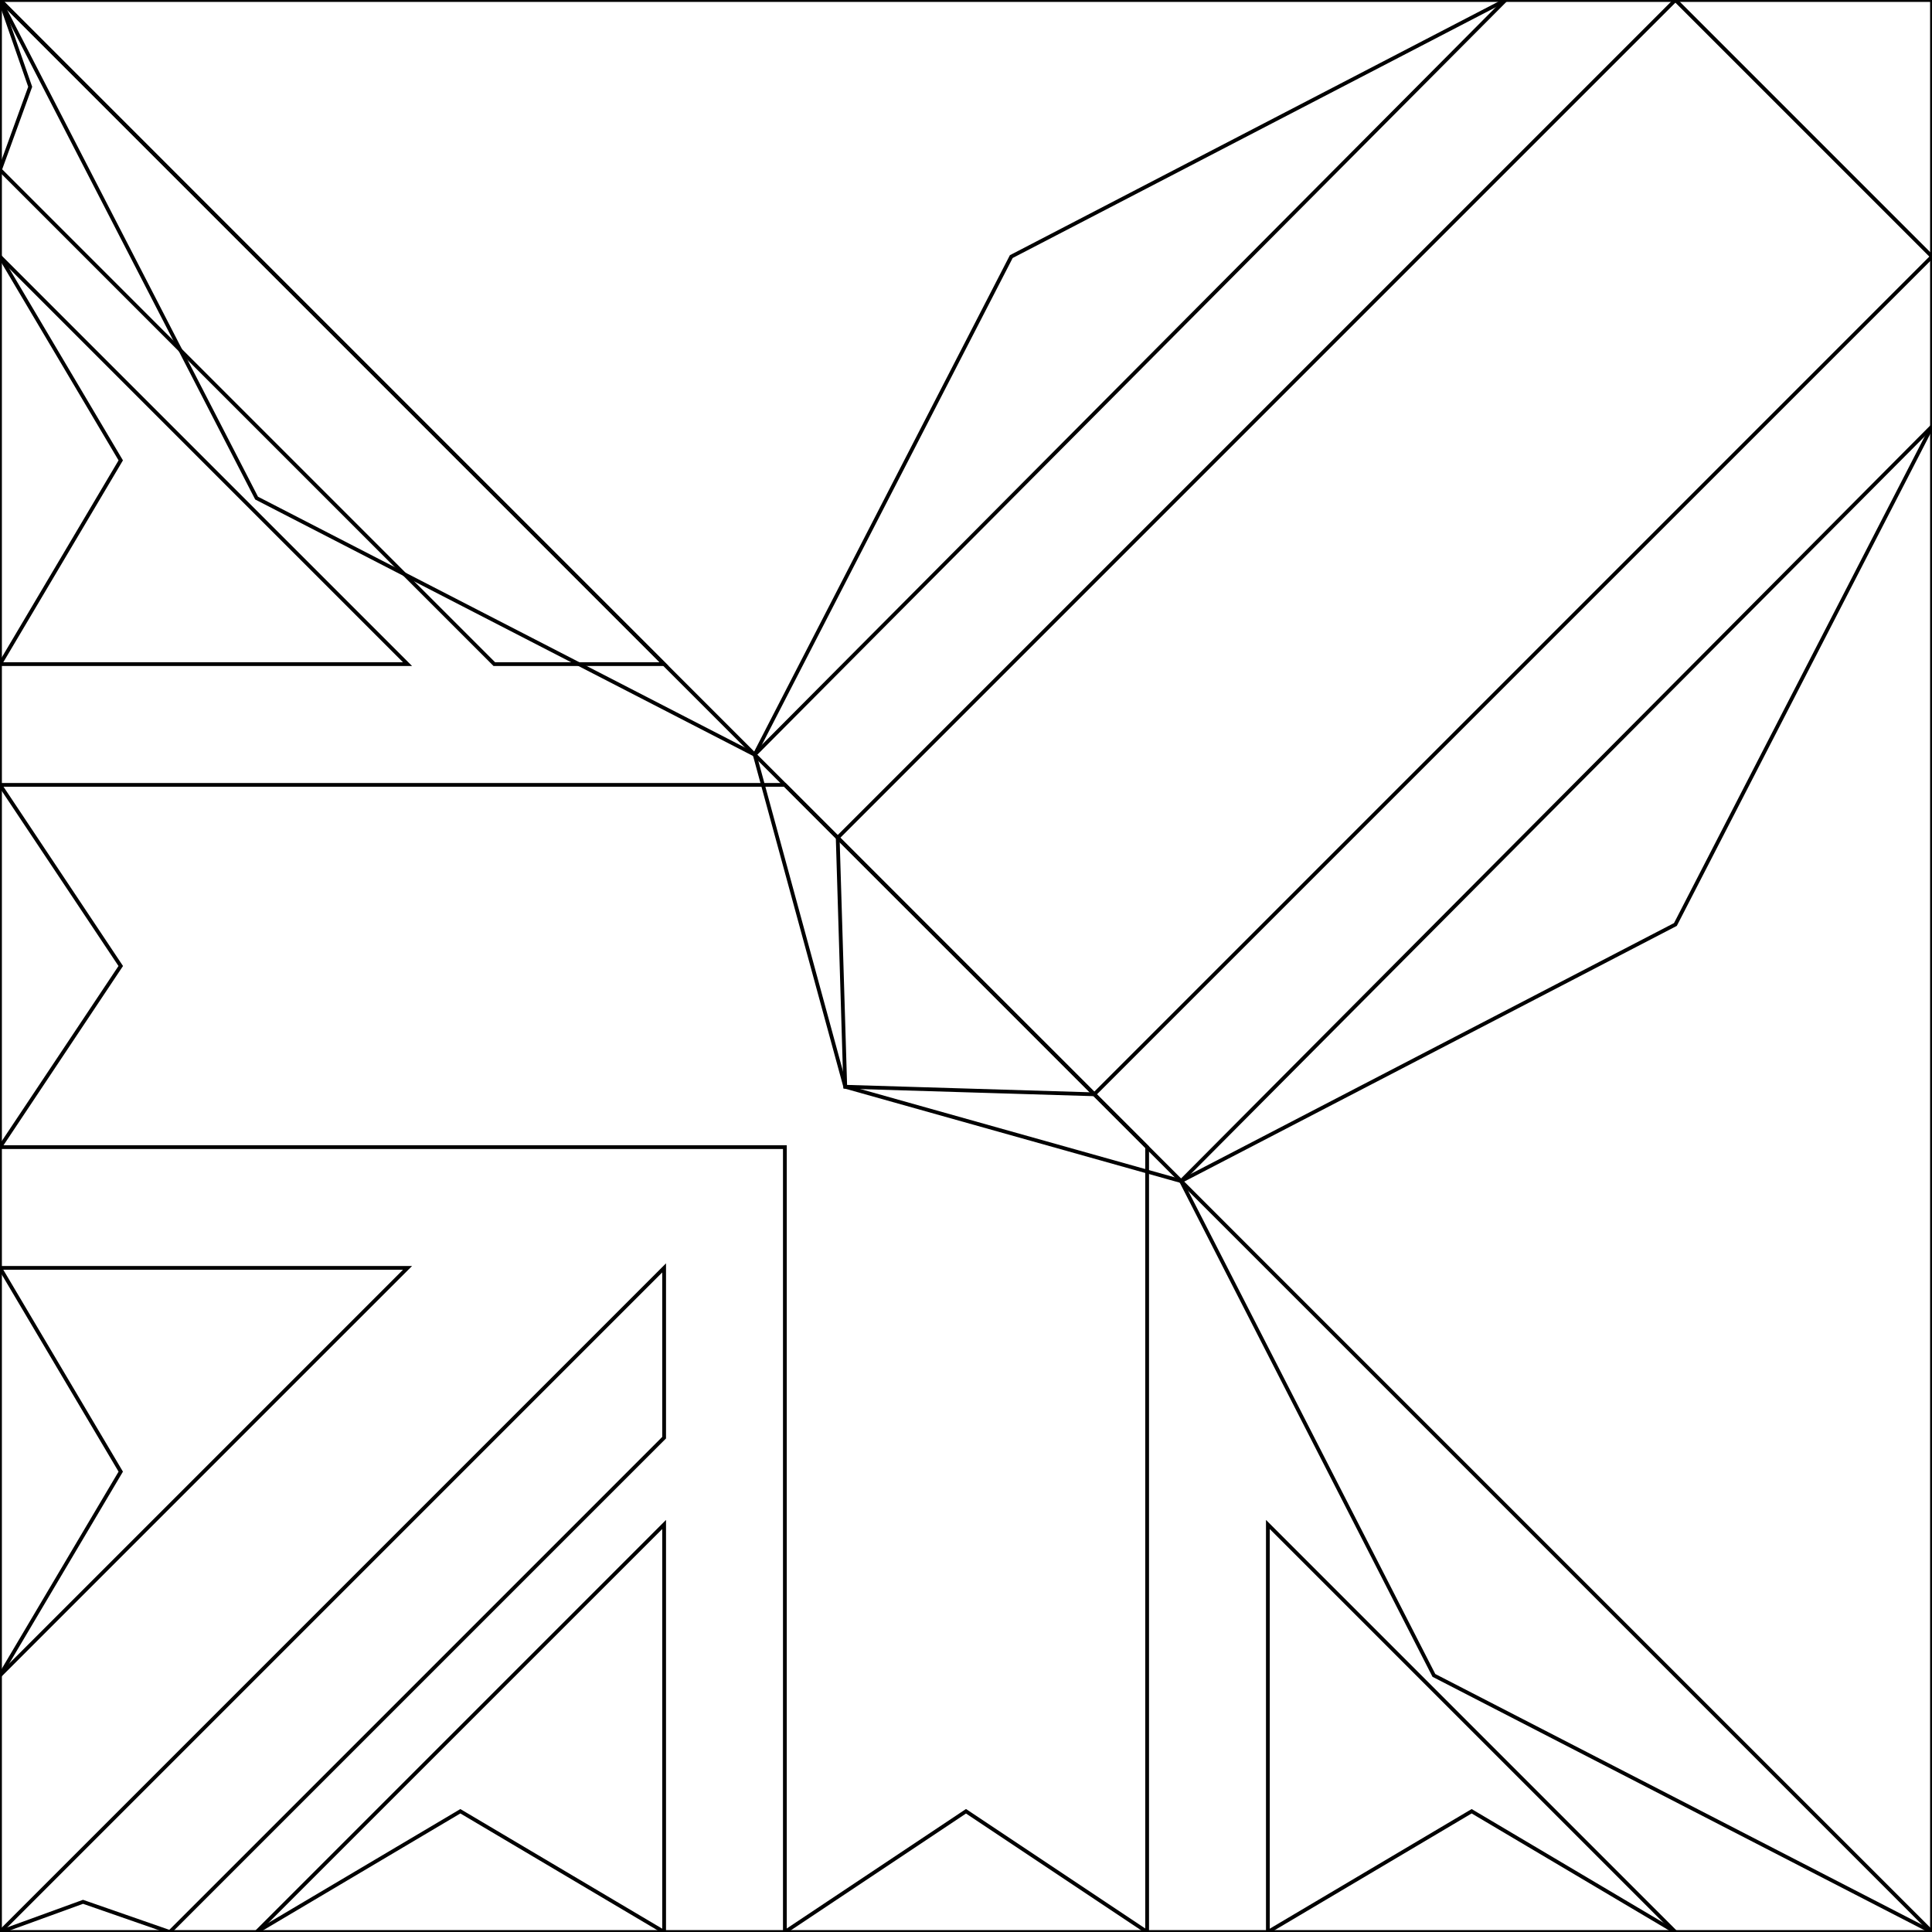 <svg xmlns="http://www.w3.org/2000/svg" width="512" height="512" viewBox="0 0 512 512">
  <mask id="a">
    <circle cx="256" cy="256" r="256" fill="#fff"/>
  </mask>
  <g>
    <path fill="none" d="M399 0 268 68l-68 132 24 88 89 25 131-68 68-132V68L444 0Z" stroke="currentColor" stroke-width="1"/>
    <path fill="none" d="M444 0 222 222l2 66 66 2L512 68V0Z" stroke="currentColor" stroke-width="1"/>
    <path fill="none" d="M512 113 313 313l67 131 132 68Z" stroke="currentColor" stroke-width="1"/>
    <path fill="none" d="m0 0 68 132 132 68L399 0Z" stroke="currentColor" stroke-width="1"/>
    <path fill="none" d="M512 512 0 0l8 23-8 22v23l32 54-32 54v32l32 48-32 48v32l32 54-32 54v68l22-8 23 8h23l54-32 54 32h32l48-32 48 32h32l54-32 54 32z" stroke="currentColor" stroke-width="1"/>
    <path fill="none" d="m304 304-96-96H0v96h208v208h96zM176 176 0 0v45l131 131Zm0 160L0 512h45l131-131Z" stroke="currentColor" stroke-width="1"/>
    <path fill="none" d="M444 512 336 404v108ZM176 404 68 512h108Zm-68-228L0 68v108zm0 160H0v108z" stroke="currentColor" stroke-width="1"/>
  </g>
</svg>
